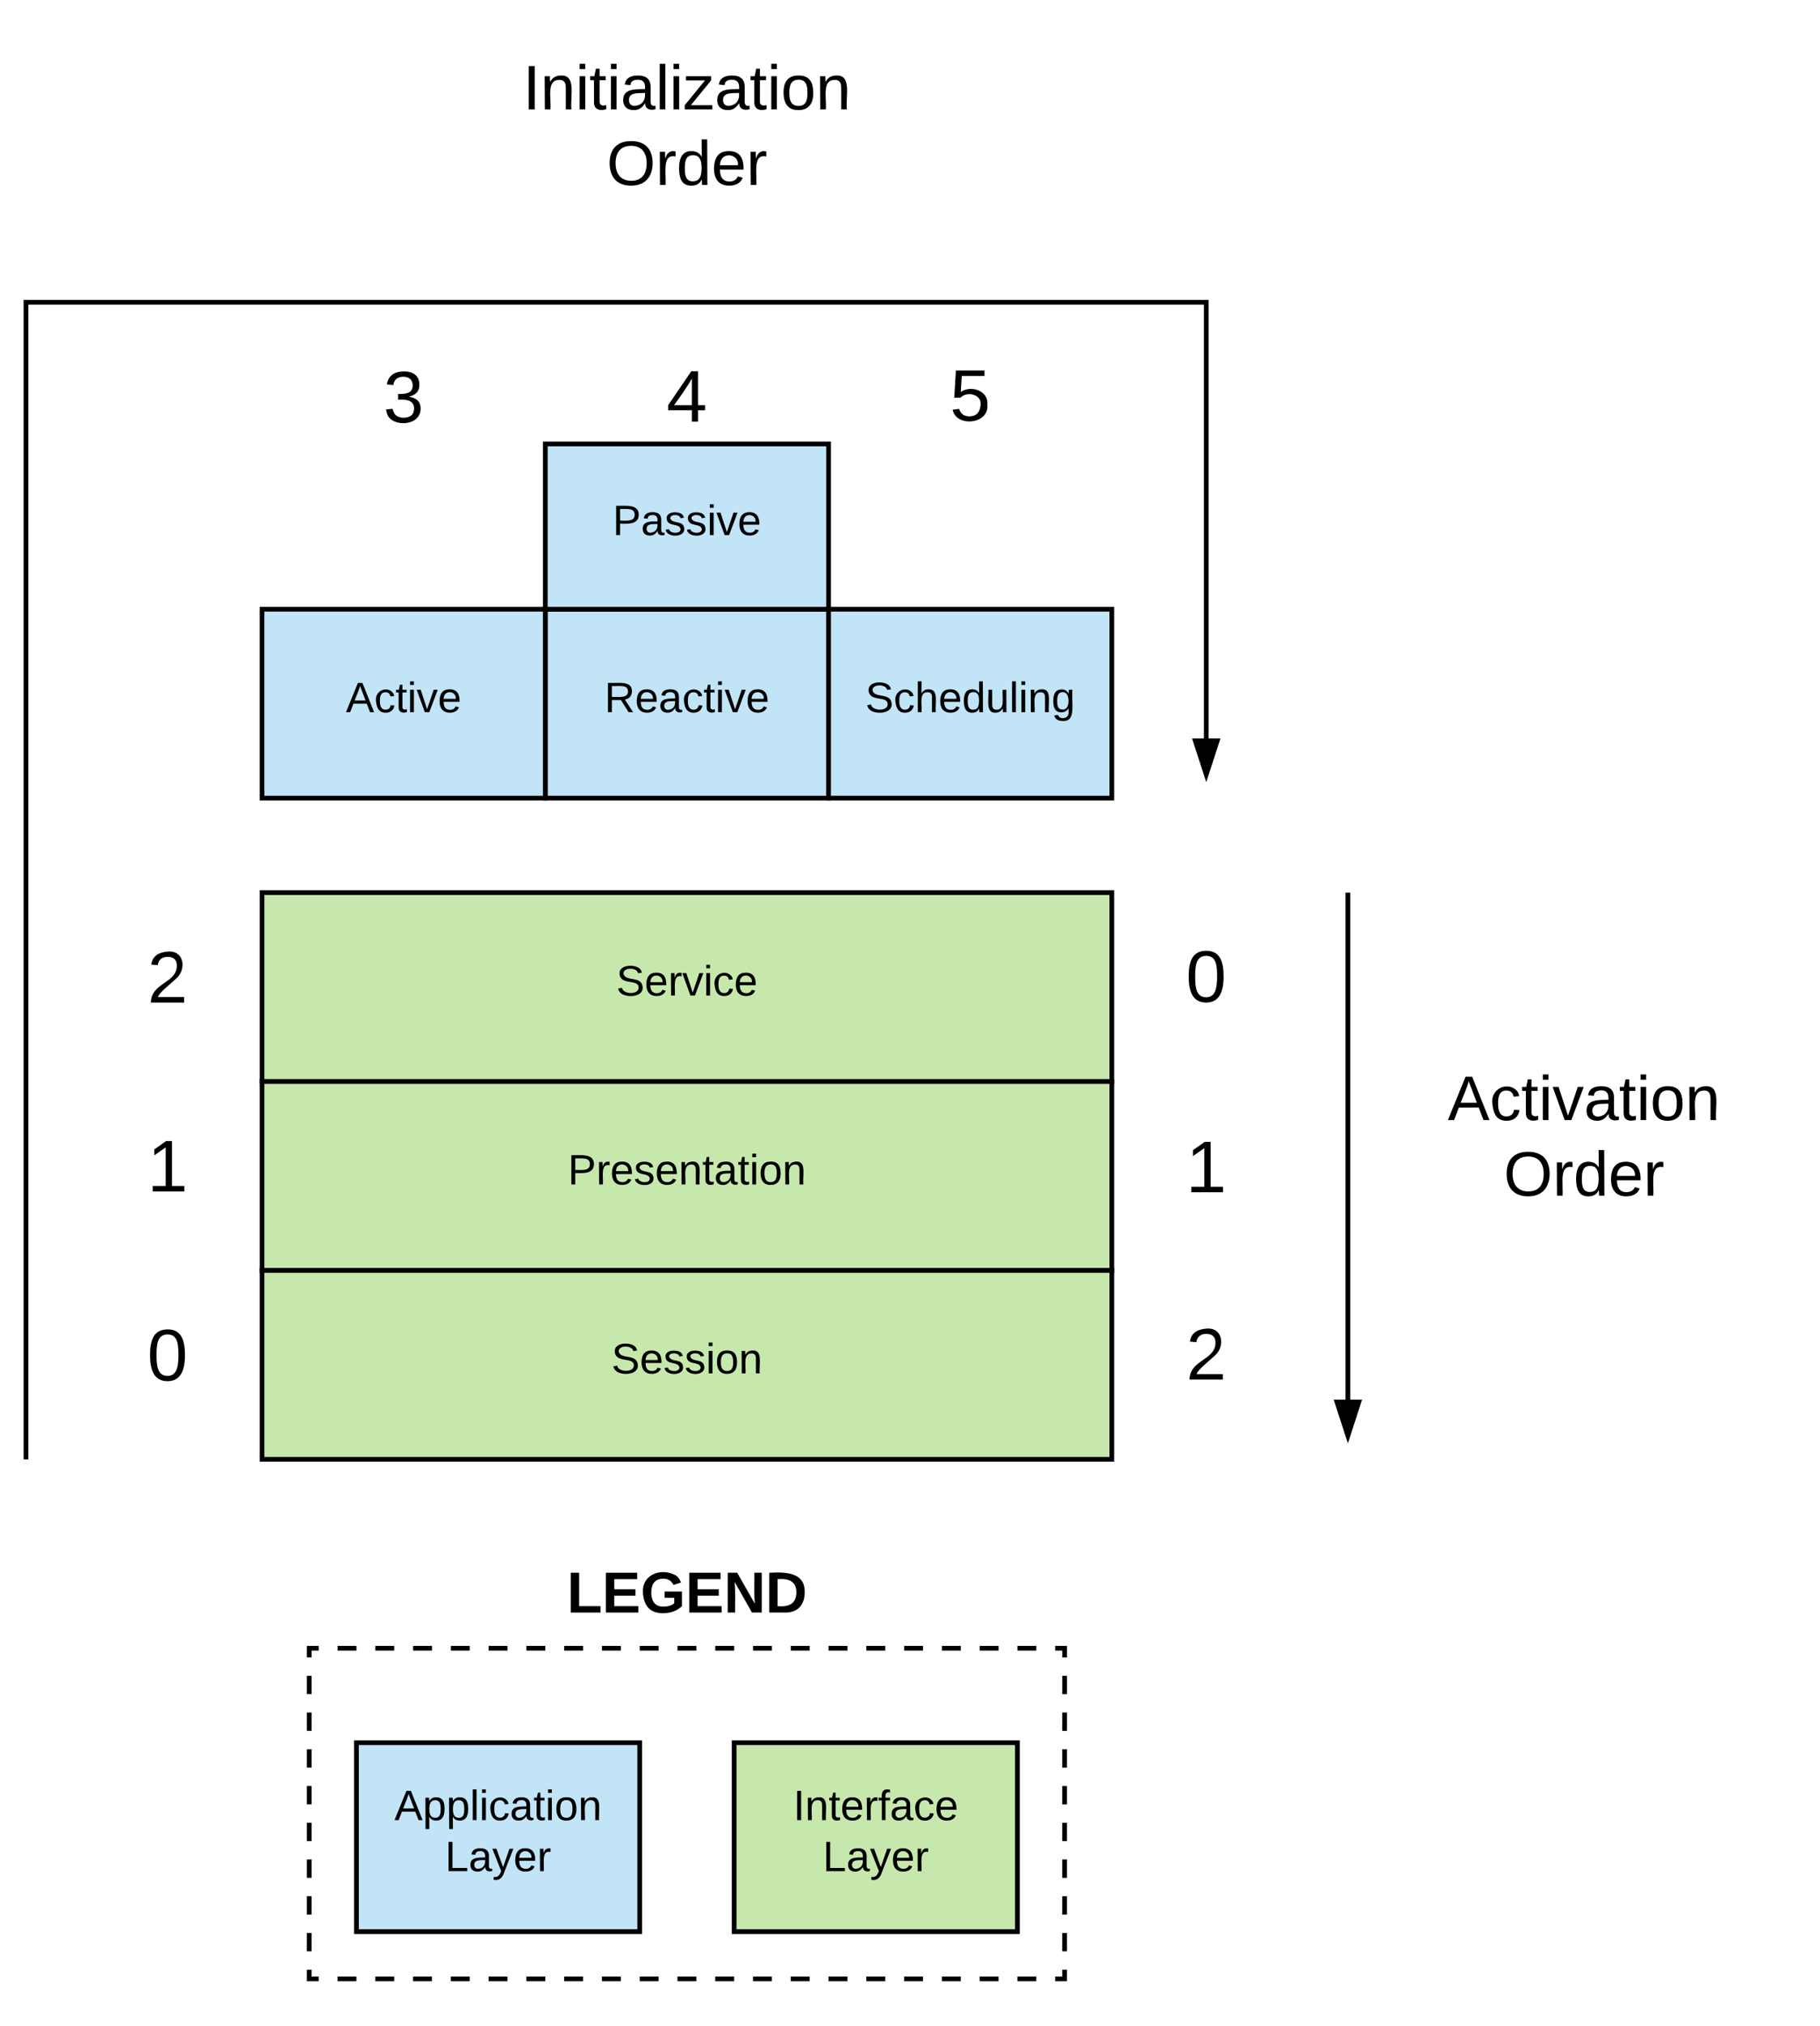 <?xml version="1.0" encoding="UTF-8" standalone="no"?>
<svg
   xmlns:lucid="lucid"
   xmlns:dc="http://purl.org/dc/elements/1.1/"
   xmlns:cc="http://creativecommons.org/ns#"
   xmlns:rdf="http://www.w3.org/1999/02/22-rdf-syntax-ns#"
   xmlns:svg="http://www.w3.org/2000/svg"
   xmlns="http://www.w3.org/2000/svg"
   xmlns:xlink="http://www.w3.org/1999/xlink"
   xmlns:sodipodi="http://sodipodi.sourceforge.net/DTD/sodipodi-0.dtd"
   xmlns:inkscape="http://www.inkscape.org/namespaces/inkscape"
   width="771"
   height="858"
   id="svg5018"
   version="1.1"
   inkscape:version="0.91 r13725"
   sodipodi:docname="init_activate.svg">
  <defs
     id="defs5427" />
  <sodipodi:namedview
     pagecolor="#ffffff"
     bordercolor="#666666"
     borderopacity="1"
     objecttolerance="10"
     gridtolerance="10"
     guidetolerance="10"
     inkscape:pageopacity="0"
     inkscape:pageshadow="2"
     inkscape:window-width="1922"
     inkscape:window-height="1044"
     id="namedview5425"
     showgrid="false"
     inkscape:zoom="1.0720129"
     inkscape:cx="380.5"
     inkscape:cy="428.49"
     inkscape:window-x="0"
     inkscape:window-y="0"
     inkscape:window-maximized="0"
     inkscape:current-layer="svg5018" />
  <g
     transform="translate(-229 -12)"
     lucid:page-tab-id="0_0"
     id="g5020">
    <path
       d="M360 710h320v140H360z"
       fill="none"
       id="path5022" />
    <path
       d="M372 710h8m8 0h8m8 0h8m8 0h8m8 0h8m8 0h8m8 0h8m8 0h8m8 0h8m8 0h8m8 0h8m8 0h8m8 0h8m8 0h8m8 0h8m8 0h8m8 0h8m8 0h8m8 0h8m8 0h4v3.9m0 7.77v7.77m0 7.78V745m0 7.78v7.78m0 7.77v7.78m0 7.8v7.77m0 7.77v7.78m0 7.78v7.78m0 7.78v7.77m0 7.78v3.9h-4m-8 0h-8m-8 0h-8m-8 0h-8m-8 0h-8m-8 0h-8m-8 0h-8m-8 0h-8m-8 0h-8m-8 0h-8m-8 0h-8m-8 0h-8m-8 0h-8m-8 0h-8m-8 0h-8m-8 0h-8m-8 0h-8m-8 0h-8m-8 0h-8m-8 0h-8m-8 0h-4v-3.9m0-7.77v-7.77m0-7.78V815m0-7.78v-7.78m0-7.77v-7.78m0-7.8v-7.77m0-7.77v-7.78m0-7.78v-7.78m0-7.78v-7.77m0-7.78V710h4"
       stroke="#000"
       stroke-width="2"
       fill="none"
       id="path5024" />
    <path
       d="M460 270h120v80H460z"
       stroke="#000"
       stroke-width="2"
       fill="#c1e4f7"
       id="path5026" />
    <use
       xlink:href="#a"
       transform="matrix(1,0,0,1,465,275) translate(20.05 38.6)"
       id="use5028" />
    <path
       d="M340 270h120v80H340z"
       stroke="#000"
       stroke-width="2"
       fill="#c1e4f7"
       id="path5030" />
    <use
       xlink:href="#b"
       transform="matrix(1,0,0,1,345,275) translate(30.525 38.6)"
       id="use5032" />
    <path
       d="M580 270h120v80H580z"
       stroke="#000"
       stroke-width="2"
       fill="#c1e4f7"
       id="path5034" />
    <use
       xlink:href="#c"
       transform="matrix(1,0,0,1,585,275) translate(10.55 38.6)"
       id="use5036" />
    <path
       d="M340 390h360v80H340z"
       stroke="#000"
       stroke-width="2"
       fill="#c7e8ac"
       id="path5038" />
    <use
       xlink:href="#d"
       transform="matrix(1,0,0,1,345,395) translate(145.05 38.6)"
       id="use5040" />
    <path
       d="M340 470h360v80H340z"
       stroke="#000"
       stroke-width="2"
       fill="#c7e8ac"
       id="path5042" />
    <use
       xlink:href="#e"
       transform="matrix(1,0,0,1,345,475) translate(124.55 38.6)"
       id="use5044" />
    <path
       d="M340 550h360v80H340z"
       stroke="#000"
       stroke-width="2"
       fill="#c7e8ac"
       id="path5046" />
    <use
       xlink:href="#f"
       transform="matrix(1,0,0,1,345,555) translate(143.025 38.6)"
       id="use5048" />
    <path
       d="M240 630V140h500v200"
       stroke="#000"
       stroke-width="2"
       fill="none"
       id="path5050" />
    <path
       d="M740 340l-4.64-14.27h9.28z"
       stroke="#000"
       stroke-width="2"
       id="path5052" />
    <path
       d="M800 390v230"
       stroke="#000"
       stroke-width="2"
       fill="none"
       id="path5054" />
    <path
       d="M800 620l-4.64-14.27h9.28z"
       stroke="#000"
       stroke-width="2"
       id="path5056" />
    <path
       d="M280 566.33h40v47.34h-40z"
       fill="none"
       id="path5058" />
    <use
       xlink:href="#g"
       transform="matrix(1,0,0,1,285,571.333) translate(6.358 25.222)"
       id="use5060" />
    <path
       d="M280 486.33h40v47.34h-40z"
       fill="none"
       id="path5062" />
    <use
       xlink:href="#h"
       transform="matrix(1,0,0,1,285,491.333) translate(6.358 25.222)"
       id="use5064" />
    <path
       d="M280 406.33h40v47.34h-40z"
       fill="none"
       id="path5066" />
    <use
       xlink:href="#i"
       transform="matrix(1,0,0,1,285,411.333) translate(6.358 25.222)"
       id="use5068" />
    <path
       d="M380 160.67h40V208h-40z"
       fill="none"
       id="path5070" />
    <use
       xlink:href="#j"
       transform="matrix(1,0,0,1,385,165.667) translate(6.358 25.222)"
       id="use5072" />
    <path
       d="M500 160.33h40v47.34h-40z"
       fill="none"
       id="path5074" />
    <use
       xlink:href="#k"
       transform="matrix(1,0,0,1,505,165.333) translate(6.358 25.222)"
       id="use5076" />
    <path
       d="M620 160h40v47.33h-40z"
       fill="none"
       id="path5078" />
    <use
       xlink:href="#l"
       transform="matrix(1,0,0,1,625,165) translate(6.358 25.222)"
       id="use5080" />
    <path
       d="M720 406h40v47.33h-40z"
       fill="none"
       id="path5082" />
    <use
       xlink:href="#g"
       transform="matrix(1,0,0,1,725,411) translate(6.358 25.222)"
       id="use5084" />
    <path
       d="M720 566h40v47.33h-40z"
       fill="none"
       id="path5086" />
    <use
       xlink:href="#i"
       transform="matrix(1,0,0,1,725,571) translate(6.358 25.222)"
       id="use5088" />
    <path
       d="M720 486.67h40V534h-40z"
       fill="none"
       id="path5090" />
    <use
       xlink:href="#h"
       transform="matrix(1,0,0,1,725,491.667) translate(6.358 25.222)"
       id="use5092" />
    <path
       d="M820 460h160v74H820z"
       fill="none"
       id="path5094" />
    <use
       xlink:href="#m"
       transform="matrix(1,0,0,1,825,465) translate(17.296 21.333)"
       id="use5096" />
    <use
       xlink:href="#n"
       transform="matrix(1,0,0,1,825,465) translate(41 53.333)"
       id="use5098" />
    <path
       d="M440 32h160v74H440z"
       fill="none"
       id="path5100" />
    <use
       xlink:href="#o"
       transform="matrix(1,0,0,1,445,37) translate(5.556 21.333)"
       id="use5102" />
    <use
       xlink:href="#n"
       transform="matrix(1,0,0,1,445,37) translate(41 53.333)"
       id="use5104" />
    <path
       d="M460 310h120M580 310l-14.27 4.64v-9.28z"
       fill="none"
       id="path5106" />
    <path
       d="M380 750h120v80H380z"
       stroke="#000"
       stroke-width="2"
       fill="#c1e4f7"
       id="path5108" />
    <use
       xlink:href="#p"
       transform="matrix(1,0,0,1,385,755) translate(11.075 27.8)"
       id="use5110" />
    <use
       xlink:href="#q"
       transform="matrix(1,0,0,1,385,755) translate(32.525 49.4)"
       id="use5112" />
    <path
       d="M540 750h120v80H540z"
       stroke="#000"
       stroke-width="2"
       fill="#c7e8ac"
       id="path5114" />
    <use
       xlink:href="#r"
       transform="matrix(1,0,0,1,545,755) translate(20.025 27.8)"
       id="use5116" />
    <use
       xlink:href="#q"
       transform="matrix(1,0,0,1,545,755) translate(32.525 49.4)"
       id="use5118" />
    <path
       d="M440 653h160v74H440z"
       fill="none"
       id="path5120" />
    <g
       id="g5122">
      <use
         xlink:href="#s"
         transform="matrix(1,0,0,1,445,658) translate(24.176 36.889)"
         id="use5124" />
    </g>
    <path
       d="M460 200h120v70H460z"
       stroke="#000"
       stroke-width="2"
       fill="#c1e4f7"
       id="path5126" />
    <g
       id="g5128">
      <use
         xlink:href="#t"
         transform="matrix(1,0,0,1,465,205) translate(23.525 33.6)"
         id="use5130" />
    </g>
    <defs
       id="defs5132">
      <path
         d="M233-177c-1 41-23 64-60 70L243 0h-38l-65-103H63V0H30v-248c88 3 205-21 203 71zM63-129c60-2 137 13 137-47 0-61-80-42-137-45v92"
         id="u" />
      <path
         d="M100-194c63 0 86 42 84 106H49c0 40 14 67 53 68 26 1 43-12 49-29l28 8c-11 28-37 45-77 45C44 4 14-33 15-96c1-61 26-98 85-98zm52 81c6-60-76-77-97-28-3 7-6 17-6 28h103"
         id="v" />
      <path
         d="M141-36C126-15 110 5 73 4 37 3 15-17 15-53c-1-64 63-63 125-63 3-35-9-54-41-54-24 1-41 7-42 31l-33-3c5-37 33-52 76-52 45 0 72 20 72 64v82c-1 20 7 32 28 27v20c-31 9-61-2-59-35zM48-53c0 20 12 33 32 33 41-3 63-29 60-74-43 2-92-5-92 41"
         id="w" />
      <path
         d="M96-169c-40 0-48 33-48 73s9 75 48 75c24 0 41-14 43-38l32 2c-6 37-31 61-74 61-59 0-76-41-82-99-10-93 101-131 147-64 4 7 5 14 7 22l-32 3c-4-21-16-35-41-35"
         id="x" />
      <path
         d="M59-47c-2 24 18 29 38 22v24C64 9 27 4 27-40v-127H5v-23h24l9-43h21v43h35v23H59v120"
         id="y" />
      <path
         d="M24-231v-30h32v30H24zM24 0v-190h32V0H24"
         id="z" />
      <path
         d="M108 0H70L1-190h34L89-25l56-165h34"
         id="A" />
      <g
         id="a">
        <use
           transform="matrix(0.05,0,0,0.05,0,0)"
           xlink:href="#u"
           id="use5142" />
        <use
           transform="matrix(0.05,0,0,0.05,12.95,0)"
           xlink:href="#v"
           id="use5144" />
        <use
           transform="matrix(0.05,0,0,0.05,22.95,0)"
           xlink:href="#w"
           id="use5146" />
        <use
           transform="matrix(0.05,0,0,0.05,32.95,0)"
           xlink:href="#x"
           id="use5148" />
        <use
           transform="matrix(0.05,0,0,0.05,41.95,0)"
           xlink:href="#y"
           id="use5150" />
        <use
           transform="matrix(0.05,0,0,0.05,46.95,0)"
           xlink:href="#z"
           id="use5152" />
        <use
           transform="matrix(0.05,0,0,0.05,50.9,0)"
           xlink:href="#A"
           id="use5154" />
        <use
           transform="matrix(0.05,0,0,0.05,59.9,0)"
           xlink:href="#v"
           id="use5156" />
      </g>
      <path
         d="M205 0l-28-72H64L36 0H1l101-248h38L239 0h-34zm-38-99l-47-123c-12 45-31 82-46 123h93"
         id="B" />
      <g
         id="b">
        <use
           transform="matrix(0.05,0,0,0.05,0,0)"
           xlink:href="#B"
           id="use5160" />
        <use
           transform="matrix(0.05,0,0,0.05,12,0)"
           xlink:href="#x"
           id="use5162" />
        <use
           transform="matrix(0.05,0,0,0.05,21,0)"
           xlink:href="#y"
           id="use5164" />
        <use
           transform="matrix(0.05,0,0,0.05,26,0)"
           xlink:href="#z"
           id="use5166" />
        <use
           transform="matrix(0.05,0,0,0.05,29.95,0)"
           xlink:href="#A"
           id="use5168" />
        <use
           transform="matrix(0.05,0,0,0.05,38.95,0)"
           xlink:href="#v"
           id="use5170" />
      </g>
      <path
         d="M185-189c-5-48-123-54-124 2 14 75 158 14 163 119 3 78-121 87-175 55-17-10-28-26-33-46l33-7c5 56 141 63 141-1 0-78-155-14-162-118-5-82 145-84 179-34 5 7 8 16 11 25"
         id="C" />
      <path
         d="M106-169C34-169 62-67 57 0H25v-261h32l-1 103c12-21 28-36 61-36 89 0 53 116 60 194h-32v-121c2-32-8-49-39-48"
         id="D" />
      <path
         d="M85-194c31 0 48 13 60 33l-1-100h32l1 261h-30c-2-10 0-23-3-31C134-8 116 4 85 4 32 4 16-35 15-94c0-66 23-100 70-100zm9 24c-40 0-46 34-46 75 0 40 6 74 45 74 42 0 51-32 51-76 0-42-9-74-50-73"
         id="E" />
      <path
         d="M84 4C-5 8 30-112 23-190h32v120c0 31 7 50 39 49 72-2 45-101 50-169h31l1 190h-30c-1-10 1-25-2-33-11 22-28 36-60 37"
         id="F" />
      <path
         d="M24 0v-261h32V0H24"
         id="G" />
      <path
         d="M117-194c89-4 53 116 60 194h-32v-121c0-31-8-49-39-48C34-167 62-67 57 0H25l-1-190h30c1 10-1 24 2 32 11-22 29-35 61-36"
         id="H" />
      <path
         d="M177-190C167-65 218 103 67 71c-23-6-38-20-44-43l32-5c15 47 100 32 89-28v-30C133-14 115 1 83 1 29 1 15-40 15-95c0-56 16-97 71-98 29-1 48 16 59 35 1-10 0-23 2-32h30zM94-22c36 0 50-32 50-73 0-42-14-75-50-75-39 0-46 34-46 75s6 73 46 73"
         id="I" />
      <g
         id="c">
        <use
           transform="matrix(0.05,0,0,0.05,0,0)"
           xlink:href="#C"
           id="use5180" />
        <use
           transform="matrix(0.05,0,0,0.05,12,0)"
           xlink:href="#x"
           id="use5182" />
        <use
           transform="matrix(0.05,0,0,0.05,21,0)"
           xlink:href="#D"
           id="use5184" />
        <use
           transform="matrix(0.05,0,0,0.05,31,0)"
           xlink:href="#v"
           id="use5186" />
        <use
           transform="matrix(0.05,0,0,0.05,41,0)"
           xlink:href="#E"
           id="use5188" />
        <use
           transform="matrix(0.05,0,0,0.05,51,0)"
           xlink:href="#F"
           id="use5190" />
        <use
           transform="matrix(0.05,0,0,0.05,61,0)"
           xlink:href="#G"
           id="use5192" />
        <use
           transform="matrix(0.05,0,0,0.05,64.95,0)"
           xlink:href="#z"
           id="use5194" />
        <use
           transform="matrix(0.05,0,0,0.05,68.9,0)"
           xlink:href="#H"
           id="use5196" />
        <use
           transform="matrix(0.05,0,0,0.05,78.9,0)"
           xlink:href="#I"
           id="use5198" />
      </g>
      <path
         d="M114-163C36-179 61-72 57 0H25l-1-190h30c1 12-1 29 2 39 6-27 23-49 58-41v29"
         id="J" />
      <g
         id="d">
        <use
           transform="matrix(0.05,0,0,0.05,0,0)"
           xlink:href="#C"
           id="use5202" />
        <use
           transform="matrix(0.05,0,0,0.05,12,0)"
           xlink:href="#v"
           id="use5204" />
        <use
           transform="matrix(0.05,0,0,0.05,22,0)"
           xlink:href="#J"
           id="use5206" />
        <use
           transform="matrix(0.05,0,0,0.05,27.95,0)"
           xlink:href="#A"
           id="use5208" />
        <use
           transform="matrix(0.05,0,0,0.05,36.95,0)"
           xlink:href="#z"
           id="use5210" />
        <use
           transform="matrix(0.05,0,0,0.05,40.9,0)"
           xlink:href="#x"
           id="use5212" />
        <use
           transform="matrix(0.05,0,0,0.05,49.9,0)"
           xlink:href="#v"
           id="use5214" />
      </g>
      <path
         d="M30-248c87 1 191-15 191 75 0 78-77 80-158 76V0H30v-248zm33 125c57 0 124 11 124-50 0-59-68-47-124-48v98"
         id="K" />
      <path
         d="M135-143c-3-34-86-38-87 0 15 53 115 12 119 90S17 21 10-45l28-5c4 36 97 45 98 0-10-56-113-15-118-90-4-57 82-63 122-42 12 7 21 19 24 35"
         id="L" />
      <path
         d="M100-194c62-1 85 37 85 99 1 63-27 99-86 99S16-35 15-95c0-66 28-99 85-99zM99-20c44 1 53-31 53-75 0-43-8-75-51-75s-53 32-53 75 10 74 51 75"
         id="M" />
      <g
         id="e">
        <use
           transform="matrix(0.05,0,0,0.05,0,0)"
           xlink:href="#K"
           id="use5220" />
        <use
           transform="matrix(0.05,0,0,0.05,12,0)"
           xlink:href="#J"
           id="use5222" />
        <use
           transform="matrix(0.05,0,0,0.05,17.95,0)"
           xlink:href="#v"
           id="use5224" />
        <use
           transform="matrix(0.05,0,0,0.05,27.95,0)"
           xlink:href="#L"
           id="use5226" />
        <use
           transform="matrix(0.05,0,0,0.05,36.95,0)"
           xlink:href="#v"
           id="use5228" />
        <use
           transform="matrix(0.05,0,0,0.05,46.95,0)"
           xlink:href="#H"
           id="use5230" />
        <use
           transform="matrix(0.05,0,0,0.05,56.95,0)"
           xlink:href="#y"
           id="use5232" />
        <use
           transform="matrix(0.05,0,0,0.05,61.95,0)"
           xlink:href="#w"
           id="use5234" />
        <use
           transform="matrix(0.05,0,0,0.05,71.95,0)"
           xlink:href="#y"
           id="use5236" />
        <use
           transform="matrix(0.05,0,0,0.05,76.95,0)"
           xlink:href="#z"
           id="use5238" />
        <use
           transform="matrix(0.05,0,0,0.05,80.9,0)"
           xlink:href="#M"
           id="use5240" />
        <use
           transform="matrix(0.05,0,0,0.05,90.9,0)"
           xlink:href="#H"
           id="use5242" />
      </g>
      <g
         id="f">
        <use
           transform="matrix(0.05,0,0,0.05,0,0)"
           xlink:href="#C"
           id="use5245" />
        <use
           transform="matrix(0.05,0,0,0.05,12,0)"
           xlink:href="#v"
           id="use5247" />
        <use
           transform="matrix(0.05,0,0,0.05,22,0)"
           xlink:href="#L"
           id="use5249" />
        <use
           transform="matrix(0.05,0,0,0.05,31,0)"
           xlink:href="#L"
           id="use5251" />
        <use
           transform="matrix(0.05,0,0,0.05,40,0)"
           xlink:href="#z"
           id="use5253" />
        <use
           transform="matrix(0.05,0,0,0.05,43.95,0)"
           xlink:href="#M"
           id="use5255" />
        <use
           transform="matrix(0.05,0,0,0.05,53.95,0)"
           xlink:href="#H"
           id="use5257" />
      </g>
      <path
         d="M101-251c68 0 85 55 85 127S166 4 100 4C33 4 14-52 14-124c0-73 17-127 87-127zm-1 229c47 0 54-49 54-102s-4-102-53-102c-51 0-55 48-55 102 0 53 5 102 54 102"
         id="N" />
      <use
         transform="matrix(0.086,0,0,0.086,0,0)"
         xlink:href="#N"
         id="g" />
      <path
         d="M27 0v-27h64v-190l-56 39v-29l58-41h29v221h61V0H27"
         id="O" />
      <use
         transform="matrix(0.086,0,0,0.086,0,0)"
         xlink:href="#O"
         id="h" />
      <path
         d="M101-251c82-7 93 87 43 132L82-64C71-53 59-42 53-27h129V0H18c2-99 128-94 128-182 0-28-16-43-45-43s-46 15-49 41l-32-3c6-41 34-60 81-64"
         id="P" />
      <use
         transform="matrix(0.086,0,0,0.086,0,0)"
         xlink:href="#P"
         id="i" />
      <path
         d="M126-127c33 6 58 20 58 59 0 88-139 92-164 29-3-8-5-16-6-25l32-3c6 27 21 44 54 44 32 0 52-15 52-46 0-38-36-46-79-43v-28c39 1 72-4 72-42 0-27-17-43-46-43-28 0-47 15-49 41l-32-3c6-42 35-63 81-64 48-1 79 21 79 65 0 36-21 52-52 59"
         id="Q" />
      <use
         transform="matrix(0.086,0,0,0.086,0,0)"
         xlink:href="#Q"
         id="j" />
      <path
         d="M155-56V0h-30v-56H8v-25l114-167h33v167h35v25h-35zm-30-156c-27 46-58 90-88 131h88v-131"
         id="R" />
      <use
         transform="matrix(0.086,0,0,0.086,0,0)"
         xlink:href="#R"
         id="k" />
      <path
         d="M54-142c48-35 137-8 131 61C196 18 31 33 14-55l32-4c7 23 22 37 52 37 35-1 51-22 54-58 4-55-73-65-99-34H22l8-134h141v27H59"
         id="S" />
      <use
         transform="matrix(0.086,0,0,0.086,0,0)"
         xlink:href="#S"
         id="l" />
      <g
         id="m">
        <use
           transform="matrix(0.074,0,0,0.074,0,0)"
           xlink:href="#B"
           id="use5272" />
        <use
           transform="matrix(0.074,0,0,0.074,17.778,0)"
           xlink:href="#x"
           id="use5274" />
        <use
           transform="matrix(0.074,0,0,0.074,31.111,0)"
           xlink:href="#y"
           id="use5276" />
        <use
           transform="matrix(0.074,0,0,0.074,38.519,0)"
           xlink:href="#z"
           id="use5278" />
        <use
           transform="matrix(0.074,0,0,0.074,44.37,0)"
           xlink:href="#A"
           id="use5280" />
        <use
           transform="matrix(0.074,0,0,0.074,57.704,0)"
           xlink:href="#w"
           id="use5282" />
        <use
           transform="matrix(0.074,0,0,0.074,72.519,0)"
           xlink:href="#y"
           id="use5284" />
        <use
           transform="matrix(0.074,0,0,0.074,79.926,0)"
           xlink:href="#z"
           id="use5286" />
        <use
           transform="matrix(0.074,0,0,0.074,85.778,0)"
           xlink:href="#M"
           id="use5288" />
        <use
           transform="matrix(0.074,0,0,0.074,100.593,0)"
           xlink:href="#H"
           id="use5290" />
      </g>
      <path
         d="M140-251c81 0 123 46 123 126C263-46 219 4 140 4 59 4 17-45 17-125s42-126 123-126zm0 227c63 0 89-41 89-101s-29-99-89-99c-61 0-89 39-89 99S79-25 140-24"
         id="T" />
      <g
         id="n">
        <use
           transform="matrix(0.074,0,0,0.074,0,0)"
           xlink:href="#T"
           id="use5294" />
        <use
           transform="matrix(0.074,0,0,0.074,20.741,0)"
           xlink:href="#J"
           id="use5296" />
        <use
           transform="matrix(0.074,0,0,0.074,29.556,0)"
           xlink:href="#E"
           id="use5298" />
        <use
           transform="matrix(0.074,0,0,0.074,44.37,0)"
           xlink:href="#v"
           id="use5300" />
        <use
           transform="matrix(0.074,0,0,0.074,59.185,0)"
           xlink:href="#J"
           id="use5302" />
      </g>
      <path
         d="M33 0v-248h34V0H33"
         id="U" />
      <path
         d="M9 0v-24l116-142H16v-24h144v24L44-24h123V0H9"
         id="V" />
      <g
         id="o">
        <use
           transform="matrix(0.074,0,0,0.074,0,0)"
           xlink:href="#U"
           id="use5307" />
        <use
           transform="matrix(0.074,0,0,0.074,7.407,0)"
           xlink:href="#H"
           id="use5309" />
        <use
           transform="matrix(0.074,0,0,0.074,22.222,0)"
           xlink:href="#z"
           id="use5311" />
        <use
           transform="matrix(0.074,0,0,0.074,28.074,0)"
           xlink:href="#y"
           id="use5313" />
        <use
           transform="matrix(0.074,0,0,0.074,35.481,0)"
           xlink:href="#z"
           id="use5315" />
        <use
           transform="matrix(0.074,0,0,0.074,41.333,0)"
           xlink:href="#w"
           id="use5317" />
        <use
           transform="matrix(0.074,0,0,0.074,56.148,0)"
           xlink:href="#G"
           id="use5319" />
        <use
           transform="matrix(0.074,0,0,0.074,62,0)"
           xlink:href="#z"
           id="use5321" />
        <use
           transform="matrix(0.074,0,0,0.074,67.852,0)"
           xlink:href="#V"
           id="use5323" />
        <use
           transform="matrix(0.074,0,0,0.074,81.185,0)"
           xlink:href="#w"
           id="use5325" />
        <use
           transform="matrix(0.074,0,0,0.074,96,0)"
           xlink:href="#y"
           id="use5327" />
        <use
           transform="matrix(0.074,0,0,0.074,103.407,0)"
           xlink:href="#z"
           id="use5329" />
        <use
           transform="matrix(0.074,0,0,0.074,109.259,0)"
           xlink:href="#M"
           id="use5331" />
        <use
           transform="matrix(0.074,0,0,0.074,124.074,0)"
           xlink:href="#H"
           id="use5333" />
      </g>
      <path
         d="M115-194c55 1 70 41 70 98S169 2 115 4C84 4 66-9 55-30l1 105H24l-1-265h31l2 30c10-21 28-34 59-34zm-8 174c40 0 45-34 45-75s-6-73-45-74c-42 0-51 32-51 76 0 43 10 73 51 73"
         id="W" />
      <g
         id="p">
        <use
           transform="matrix(0.05,0,0,0.05,0,0)"
           xlink:href="#B"
           id="use5337" />
        <use
           transform="matrix(0.05,0,0,0.05,12,0)"
           xlink:href="#W"
           id="use5339" />
        <use
           transform="matrix(0.05,0,0,0.05,22,0)"
           xlink:href="#W"
           id="use5341" />
        <use
           transform="matrix(0.05,0,0,0.05,32,0)"
           xlink:href="#G"
           id="use5343" />
        <use
           transform="matrix(0.05,0,0,0.05,35.95,0)"
           xlink:href="#z"
           id="use5345" />
        <use
           transform="matrix(0.05,0,0,0.05,39.9,0)"
           xlink:href="#x"
           id="use5347" />
        <use
           transform="matrix(0.05,0,0,0.05,48.9,0)"
           xlink:href="#w"
           id="use5349" />
        <use
           transform="matrix(0.05,0,0,0.05,58.9,0)"
           xlink:href="#y"
           id="use5351" />
        <use
           transform="matrix(0.05,0,0,0.05,63.9,0)"
           xlink:href="#z"
           id="use5353" />
        <use
           transform="matrix(0.05,0,0,0.05,67.85,0)"
           xlink:href="#M"
           id="use5355" />
        <use
           transform="matrix(0.05,0,0,0.05,77.85,0)"
           xlink:href="#H"
           id="use5357" />
      </g>
      <path
         d="M30 0v-248h33v221h125V0H30"
         id="X" />
      <path
         d="M179-190L93 31C79 59 56 82 12 73V49c39 6 53-20 64-50L1-190h34L92-34l54-156h33"
         id="Y" />
      <g
         id="q">
        <use
           transform="matrix(0.05,0,0,0.05,0,0)"
           xlink:href="#X"
           id="use5362" />
        <use
           transform="matrix(0.05,0,0,0.05,10,0)"
           xlink:href="#w"
           id="use5364" />
        <use
           transform="matrix(0.05,0,0,0.05,20,0)"
           xlink:href="#Y"
           id="use5366" />
        <use
           transform="matrix(0.05,0,0,0.05,29,0)"
           xlink:href="#v"
           id="use5368" />
        <use
           transform="matrix(0.05,0,0,0.05,39,0)"
           xlink:href="#J"
           id="use5370" />
      </g>
      <path
         d="M101-234c-31-9-42 10-38 44h38v23H63V0H32v-167H5v-23h27c-7-52 17-82 69-68v24"
         id="Z" />
      <g
         id="r">
        <use
           transform="matrix(0.05,0,0,0.05,0,0)"
           xlink:href="#U"
           id="use5374" />
        <use
           transform="matrix(0.05,0,0,0.05,5,0)"
           xlink:href="#H"
           id="use5376" />
        <use
           transform="matrix(0.05,0,0,0.05,15,0)"
           xlink:href="#y"
           id="use5378" />
        <use
           transform="matrix(0.05,0,0,0.05,20,0)"
           xlink:href="#v"
           id="use5380" />
        <use
           transform="matrix(0.05,0,0,0.05,30,0)"
           xlink:href="#J"
           id="use5382" />
        <use
           transform="matrix(0.05,0,0,0.05,35.95,0)"
           xlink:href="#Z"
           id="use5384" />
        <use
           transform="matrix(0.05,0,0,0.05,40.95,0)"
           xlink:href="#w"
           id="use5386" />
        <use
           transform="matrix(0.05,0,0,0.05,50.95,0)"
           xlink:href="#x"
           id="use5388" />
        <use
           transform="matrix(0.05,0,0,0.05,59.95,0)"
           xlink:href="#v"
           id="use5390" />
      </g>
      <path
         d="M24 0v-248h52v208h133V0H24"
         id="aa" />
      <path
         d="M24 0v-248h195v40H76v63h132v40H76v65h150V0H24"
         id="ab" />
      <path
         d="M67-125c0 54 23 88 75 88 28 0 53-7 68-21v-34h-60v-39h108v91C232-14 192 4 140 4 58 4 20-42 15-125 8-236 126-280 215-234c19 10 29 26 37 47l-47 15c-11-23-29-39-63-39-53 1-75 33-75 86"
         id="ac" />
      <path
         d="M175 0L67-191c6 58 2 128 3 191H24v-248h59L193-55c-6-58-2-129-3-193h46V0h-61"
         id="ad" />
      <path
         d="M24-248c120-7 223 5 221 122C244-46 201 0 124 0H24v-248zM76-40c74 7 117-18 117-86 0-67-45-88-117-82v168"
         id="ae" />
      <g
         id="s">
        <use
           transform="matrix(0.068,0,0,0.068,0,0)"
           xlink:href="#aa"
           id="use5398" />
        <use
           transform="matrix(0.068,0,0,0.068,14.87,0)"
           xlink:href="#ab"
           id="use5400" />
        <use
           transform="matrix(0.068,0,0,0.068,31.167,0)"
           xlink:href="#ac"
           id="use5402" />
        <use
           transform="matrix(0.068,0,0,0.068,50.179,0)"
           xlink:href="#ab"
           id="use5404" />
        <use
           transform="matrix(0.068,0,0,0.068,66.475,0)"
           xlink:href="#ad"
           id="use5406" />
        <use
           transform="matrix(0.068,0,0,0.068,84.062,0)"
           xlink:href="#ae"
           id="use5408" />
      </g>
      <g
         id="t">
        <use
           transform="matrix(0.05,0,0,0.05,0,0)"
           xlink:href="#K"
           id="use5411" />
        <use
           transform="matrix(0.05,0,0,0.05,12,0)"
           xlink:href="#w"
           id="use5413" />
        <use
           transform="matrix(0.05,0,0,0.05,22,0)"
           xlink:href="#L"
           id="use5415" />
        <use
           transform="matrix(0.05,0,0,0.05,31,0)"
           xlink:href="#L"
           id="use5417" />
        <use
           transform="matrix(0.05,0,0,0.05,40,0)"
           xlink:href="#z"
           id="use5419" />
        <use
           transform="matrix(0.05,0,0,0.05,43.95,0)"
           xlink:href="#A"
           id="use5421" />
        <use
           transform="matrix(0.05,0,0,0.05,52.95,0)"
           xlink:href="#v"
           id="use5423" />
      </g>
    </defs>
  </g>
</svg>
